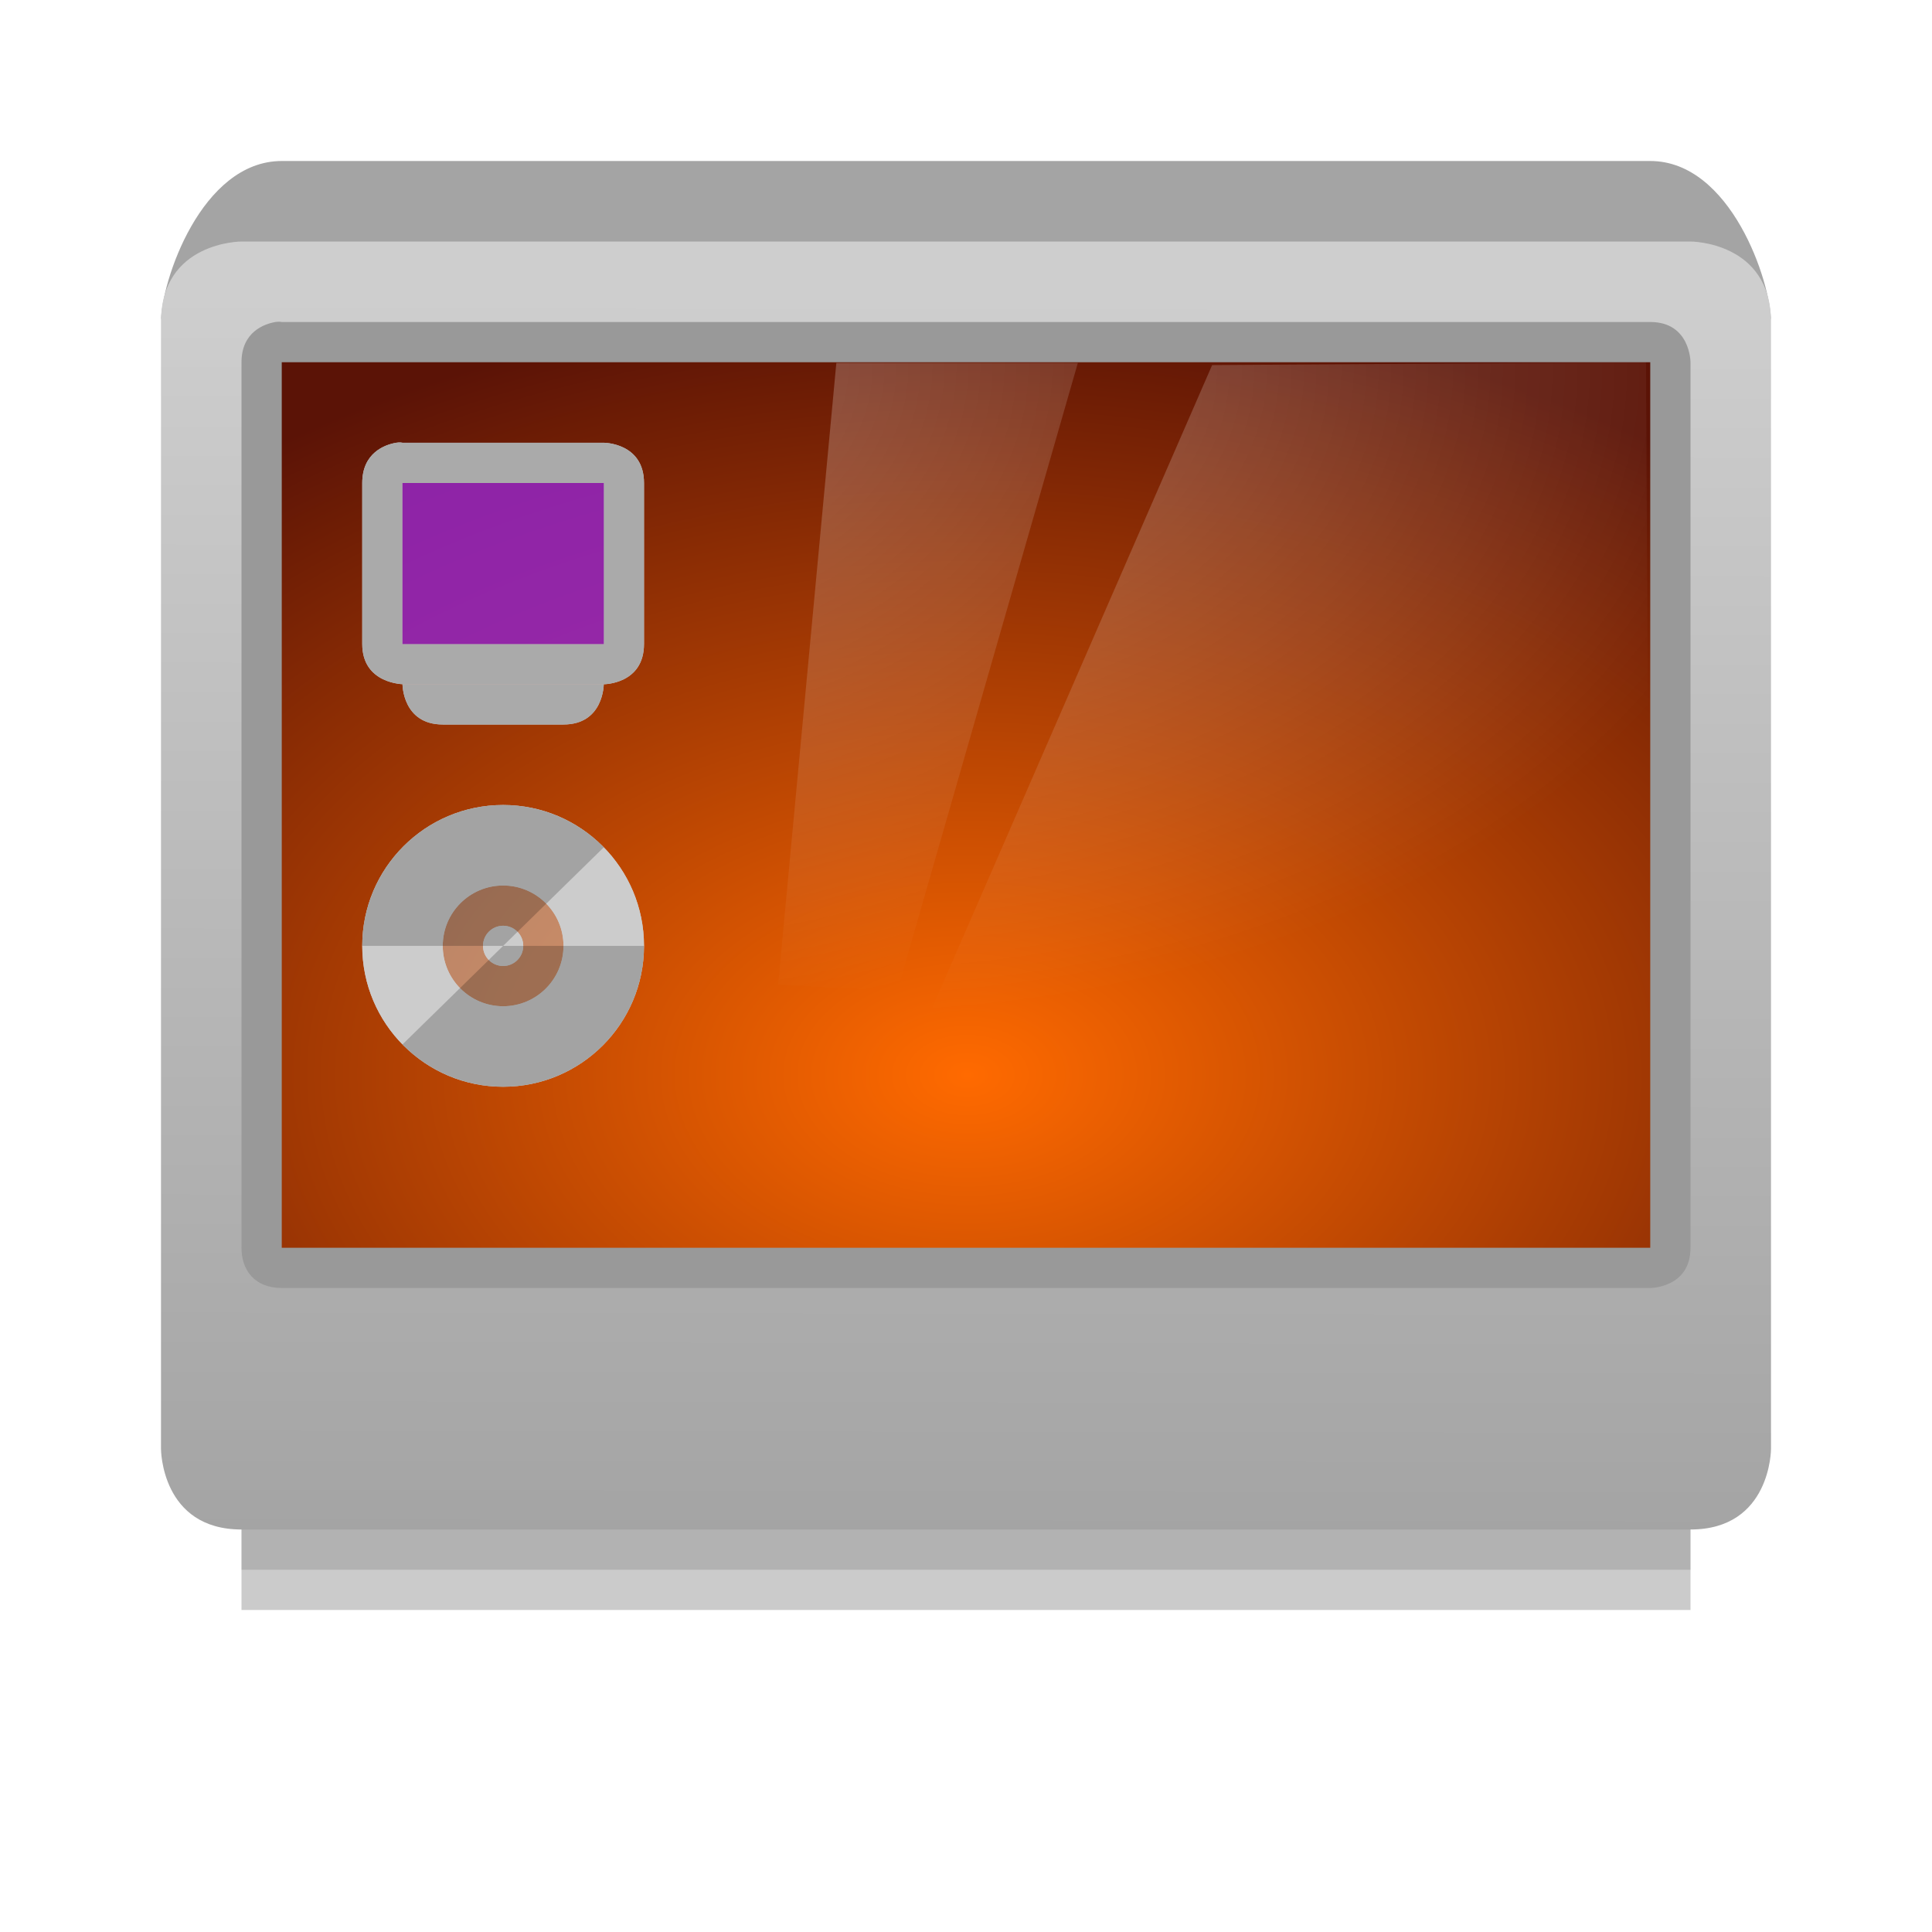 <?xml version="1.0" encoding="UTF-8" standalone="no"?>
<!-- Created with Inkscape (http://www.inkscape.org/) -->

<svg
   xmlns:dc="http://purl.org/dc/elements/1.1/"
   xmlns:cc="http://creativecommons.org/ns#"
   xmlns:rdf="http://www.w3.org/1999/02/22-rdf-syntax-ns#"
   xmlns:svg="http://www.w3.org/2000/svg"
   xmlns="http://www.w3.org/2000/svg"
   xmlns:xlink="http://www.w3.org/1999/xlink"
   xmlns:sodipodi="http://sodipodi.sourceforge.net/DTD/sodipodi-0.dtd"
   xmlns:inkscape="http://www.inkscape.org/namespaces/inkscape"
   width="48"
   height="48"
   id="svg2985"
   version="1.1"
   inkscape:version="0.48.4 r9939"
   sodipodi:docname="desktop-settings-icons.svg"
   inkscape:export-filename="/home/sam/design/icons/unity-tweak-tool/36/wm-settings-window-snapping.png"
   inkscape:export-xdpi="90"
   inkscape:export-ydpi="90">
  <defs
     id="defs2987">
    <linearGradient
       id="linearGradient4195">
      <stop
         id="stop4197"
         offset="0"
         style="stop-color:#df5e28;stop-opacity:0.941;" />
      <stop
         id="stop4199"
         offset="1"
         style="stop-color:#1a1716;stop-opacity:0.941" />
    </linearGradient>
    <linearGradient
       inkscape:collect="always"
       id="linearGradient10938">
      <stop
         style="stop-color:#dadada;stop-opacity:1"
         offset="0"
         id="stop10940" />
      <stop
         style="stop-color:#f6f6f5;stop-opacity:1"
         offset="1"
         id="stop10942" />
    </linearGradient>
    <linearGradient
       inkscape:collect="always"
       id="linearGradient11438">
      <stop
         style="stop-color:#babdb6;stop-opacity:1;"
         offset="0"
         id="stop11440" />
      <stop
         style="stop-color:#4a4d46;stop-opacity:1"
         offset="1"
         id="stop11442" />
    </linearGradient>
    <linearGradient
       inkscape:collect="always"
       id="linearGradient10966">
      <stop
         style="stop-color:#ffffff;stop-opacity:1;"
         offset="0"
         id="stop10968" />
      <stop
         style="stop-color:#f0f0f0;stop-opacity:1"
         offset="1"
         id="stop10970" />
    </linearGradient>
    <linearGradient
       id="linearGradient11473">
      <stop
         style="stop-color:#ff6a00;stop-opacity:1;"
         offset="0"
         id="stop11475" />
      <stop
         id="stop7266"
         offset="1"
         style="stop-color:#5b1306;stop-opacity:1;" />
    </linearGradient>
    <linearGradient
       id="linearGradient4788"
       inkscape:collect="always">
      <stop
         id="stop4790"
         offset="0"
         style="stop-color:#ffffff;stop-opacity:1;" />
      <stop
         id="stop4792"
         offset="1"
         style="stop-color:#ffffff;stop-opacity:0;" />
    </linearGradient>
    <radialGradient
       inkscape:collect="always"
       xlink:href="#linearGradient12771"
       id="radialGradient12777"
       cx="144.167"
       cy="129.174"
       fx="144.167"
       fy="129.174"
       r="97.906"
       gradientTransform="matrix(1.166,-0.051,0.033,0.747,-28.161,39.994)"
       gradientUnits="userSpaceOnUse" />
    <linearGradient
       inkscape:collect="always"
       id="linearGradient12771">
      <stop
         style="stop-color:#ffffff;stop-opacity:1;"
         offset="0"
         id="stop12773" />
      <stop
         style="stop-color:#ffffff;stop-opacity:0;"
         offset="1"
         id="stop12775" />
    </linearGradient>
    <radialGradient
       inkscape:collect="always"
       xlink:href="#linearGradient12771"
       id="radialGradient3521"
       cx="144.167"
       cy="129.174"
       fx="144.167"
       fy="129.174"
       r="97.906"
       gradientTransform="matrix(1.166,-0.051,0.033,0.747,-28.161,39.994)"
       gradientUnits="userSpaceOnUse" />
    <radialGradient
       inkscape:collect="always"
       xlink:href="#linearGradient12771"
       id="radialGradient3529"
       cx="144.167"
       cy="129.174"
       fx="144.167"
       fy="129.174"
       r="97.906"
       gradientTransform="matrix(1.166,-0.051,0.033,0.747,-28.161,39.994)"
       gradientUnits="userSpaceOnUse" />
    <radialGradient
       inkscape:collect="always"
       xlink:href="#linearGradient12771"
       id="radialGradient3537"
       cx="144.167"
       cy="129.174"
       fx="144.167"
       fy="129.174"
       r="97.906"
       gradientTransform="matrix(1.166,-0.051,0.033,0.747,-28.161,39.994)"
       gradientUnits="userSpaceOnUse" />
    <radialGradient
       inkscape:collect="always"
       xlink:href="#linearGradient12771"
       id="radialGradient3545"
       cx="144.167"
       cy="129.174"
       fx="144.167"
       fy="129.174"
       r="97.906"
       gradientTransform="matrix(1.166,-0.051,0.033,0.747,-28.161,39.994)"
       gradientUnits="userSpaceOnUse" />
    <radialGradient
       inkscape:collect="always"
       xlink:href="#linearGradient12771"
       id="radialGradient3553"
       cx="144.167"
       cy="129.174"
       fx="144.167"
       fy="129.174"
       r="97.906"
       gradientTransform="matrix(1.166,-0.051,0.033,0.747,-28.161,39.994)"
       gradientUnits="userSpaceOnUse" />
    <radialGradient
       inkscape:collect="always"
       xlink:href="#linearGradient12771"
       id="radialGradient3561"
       cx="144.167"
       cy="129.174"
       fx="144.167"
       fy="129.174"
       r="97.906"
       gradientTransform="matrix(1.166,-0.051,0.033,0.747,-28.161,39.994)"
       gradientUnits="userSpaceOnUse" />
    <radialGradient
       inkscape:collect="always"
       xlink:href="#linearGradient12771"
       id="radialGradient3569"
       cx="144.167"
       cy="129.174"
       fx="144.167"
       fy="129.174"
       r="97.906"
       gradientTransform="matrix(1.166,-0.051,0.033,0.747,-28.161,39.994)"
       gradientUnits="userSpaceOnUse" />
    <radialGradient
       inkscape:collect="always"
       xlink:href="#linearGradient12771"
       id="radialGradient3577"
       cx="144.167"
       cy="129.174"
       fx="144.167"
       fy="129.174"
       r="97.906"
       gradientTransform="matrix(1.166,-0.051,0.033,0.747,-28.161,39.994)"
       gradientUnits="userSpaceOnUse" />
    <radialGradient
       inkscape:collect="always"
       xlink:href="#linearGradient12771"
       id="radialGradient3585"
       cx="144.167"
       cy="129.174"
       fx="144.167"
       fy="129.174"
       r="97.906"
       gradientTransform="matrix(1.166,-0.051,0.033,0.747,-28.161,39.994)"
       gradientUnits="userSpaceOnUse" />
    <radialGradient
       inkscape:collect="always"
       xlink:href="#linearGradient12771"
       id="radialGradient3593"
       cx="144.167"
       cy="129.174"
       fx="144.167"
       fy="129.174"
       r="97.906"
       gradientTransform="matrix(1.166,-0.051,0.033,0.747,-28.161,39.994)"
       gradientUnits="userSpaceOnUse" />
    <radialGradient
       inkscape:collect="always"
       xlink:href="#linearGradient12771"
       id="radialGradient3601"
       cx="144.167"
       cy="129.174"
       fx="144.167"
       fy="129.174"
       r="97.906"
       gradientTransform="matrix(1.166,-0.051,0.033,0.747,-28.161,39.994)"
       gradientUnits="userSpaceOnUse" />
    <radialGradient
       r="97.906"
       fy="129.174"
       fx="144.167"
       cy="129.174"
       cx="144.167"
       gradientTransform="matrix(1.166,-0.051,0.033,0.747,-28.161,39.994)"
       gradientUnits="userSpaceOnUse"
       id="radialGradient3665"
       xlink:href="#linearGradient12771"
       inkscape:collect="always" />
    <radialGradient
       inkscape:collect="always"
       xlink:href="#linearGradient10966"
       id="radialGradient3348"
       gradientUnits="userSpaceOnUse"
       gradientTransform="matrix(0.171,2.3948575e-4,-1.885288e-4,0.135,-0.824,18.426)"
       cx="149.565"
       cy="258.761"
       fx="149.565"
       fy="258.761"
       r="116.231" />
    <linearGradient
       inkscape:collect="always"
       xlink:href="#linearGradient10938"
       id="linearGradient3355"
       gradientUnits="userSpaceOnUse"
       gradientTransform="matrix(0.176,0,0,0.18,-1.587,12.337)"
       x1="134.833"
       y1="68.529"
       x2="171.903"
       y2="206.876" />
    <linearGradient
       inkscape:collect="always"
       xlink:href="#linearGradient11438"
       id="linearGradient3357"
       gradientUnits="userSpaceOnUse"
       x1="184.951"
       y1="149.21"
       x2="185.071"
       y2="236.397"
       gradientTransform="matrix(0.18,0,0,0.18,-0.639,10.853)" />
    <radialGradient
       inkscape:collect="always"
       xlink:href="#linearGradient12771"
       id="radialGradient3387"
       gradientUnits="userSpaceOnUse"
       gradientTransform="matrix(1.166,-0.051,0.033,0.747,-28.161,39.994)"
       cx="144.167"
       cy="129.174"
       fx="144.167"
       fy="129.174"
       r="97.906" />
    <radialGradient
       inkscape:collect="always"
       xlink:href="#linearGradient4788"
       id="radialGradient3404"
       gradientUnits="userSpaceOnUse"
       gradientTransform="matrix(-1.824,0.009,-0.006,-1.308,609.529,98.067)"
       cx="326.021"
       cy="58"
       fx="326.021"
       fy="58"
       r="12.5" />
    <radialGradient
       inkscape:collect="always"
       xlink:href="#linearGradient4788"
       id="radialGradient3407"
       gradientUnits="userSpaceOnUse"
       gradientTransform="matrix(-1.888,0.009,-0.006,-1.28,636.86,96.523)"
       cx="326.021"
       cy="58"
       fx="326.021"
       fy="58"
       r="12.5" />
    <radialGradient
       inkscape:collect="always"
       xlink:href="#linearGradient11473"
       id="radialGradient4014"
       gradientUnits="userSpaceOnUse"
       gradientTransform="matrix(0.271,0,0,0.178,-16.458,8.84)"
       cx="149.565"
       cy="190.137"
       fx="149.565"
       fy="190.137"
       r="108.515" />
    <radialGradient
       inkscape:collect="always"
       xlink:href="#linearGradient4195-5"
       id="radialGradient3889"
       gradientUnits="userSpaceOnUse"
       gradientTransform="matrix(0.203,-0.088,0.124,0.336,-42.386,-18.86)"
       cx="189.702"
       cy="230.104"
       fx="189.702"
       fy="230.104"
       r="108.515" />
    <linearGradient
       id="linearGradient4195-5">
      <stop
         id="stop4197-5"
         offset="0"
         style="stop-color:#ff5200;stop-opacity:1;" />
      <stop
         id="stop4199-9"
         offset="1"
         style="stop-color:#000000;stop-opacity:1;" />
    </linearGradient>
    <radialGradient
       inkscape:collect="always"
       xlink:href="#linearGradient11473"
       id="radialGradient4112"
       gradientUnits="userSpaceOnUse"
       gradientTransform="matrix(0.271,0,0,0.178,-16.458,8.84)"
       cx="149.565"
       cy="190.137"
       fx="149.565"
       fy="190.137"
       r="108.515" />
    <radialGradient
       inkscape:collect="always"
       xlink:href="#linearGradient11473"
       id="radialGradient4115"
       gradientUnits="userSpaceOnUse"
       gradientTransform="matrix(0.271,0,0,0.178,-16.458,8.84)"
       cx="149.565"
       cy="190.137"
       fx="149.565"
       fy="190.137"
       r="108.515" />
    <linearGradient
       inkscape:collect="always"
       xlink:href="#linearGradient3060"
       id="linearGradient3866"
       gradientUnits="userSpaceOnUse"
       gradientTransform="translate(2,-4)"
       x1="10"
       y1="48"
       x2="10"
       y2="41" />
    <linearGradient
       inkscape:collect="always"
       id="linearGradient3060">
      <stop
         style="stop-color:#d5d5d5;stop-opacity:1;"
         offset="0"
         id="stop3062" />
      <stop
         style="stop-color:#ffffff;stop-opacity:1"
         offset="1"
         id="stop3064" />
    </linearGradient>
    <linearGradient
       inkscape:collect="always"
       xlink:href="#linearGradient3933"
       id="linearGradient3939"
       x1="12"
       y1="31"
       x2="12"
       y2="27"
       gradientUnits="userSpaceOnUse" />
    <linearGradient
       id="linearGradient3933">
      <stop
         style="stop-color:#9425c5;stop-opacity:1"
         offset="0"
         id="stop3935" />
      <stop
         style="stop-color:#bf79f7;stop-opacity:1"
         offset="1"
         id="stop3937" />
    </linearGradient>
    <linearGradient
       inkscape:collect="always"
       xlink:href="#linearGradient3933"
       id="linearGradient4295"
       gradientUnits="userSpaceOnUse"
       x1="12"
       y1="31"
       x2="12"
       y2="27"
       gradientTransform="translate(1,1)" />
    <filter
       inkscape:collect="always"
       id="filter4308">
      <feGaussianBlur
         inkscape:collect="always"
         stdDeviation="0.113"
         id="feGaussianBlur4310" />
    </filter>
    <filter
       inkscape:collect="always"
       id="filter4314">
      <feGaussianBlur
         inkscape:collect="always"
         stdDeviation="0.163"
         id="feGaussianBlur4316" />
    </filter>
    <filter
       inkscape:collect="always"
       id="filter4325"
       x="-0.036"
       width="1.072"
       y="-0.18"
       height="1.36">
      <feGaussianBlur
         inkscape:collect="always"
         stdDeviation="0.075"
         id="feGaussianBlur4327" />
    </filter>
    <filter
       inkscape:collect="always"
       id="filter4352">
      <feGaussianBlur
         inkscape:collect="always"
         stdDeviation="0.175"
         id="feGaussianBlur4354" />
    </filter>
    <filter
       inkscape:collect="always"
       id="filter4358">
      <feGaussianBlur
         inkscape:collect="always"
         stdDeviation="0.025"
         id="feGaussianBlur4360" />
    </filter>
    <filter
       color-interpolation-filters="sRGB"
       inkscape:collect="always"
       id="filter6306"
       x="-0.067"
       width="1.133"
       y="-0.6"
       height="2.2">
      <feGaussianBlur
         inkscape:collect="always"
         stdDeviation="1"
         id="feGaussianBlur6308" />
    </filter>
    <filter
       color-interpolation-filters="sRGB"
       inkscape:collect="always"
       id="filter6294"
       x="-0.032"
       width="1.063"
       y="-0.57"
       height="2.14">
      <feGaussianBlur
         inkscape:collect="always"
         stdDeviation="0.475"
         id="feGaussianBlur6296" />
    </filter>
    <linearGradient
       inkscape:collect="always"
       xlink:href="#linearGradient10954-4"
       id="linearGradient4020-4"
       gradientUnits="userSpaceOnUse"
       gradientTransform="matrix(0.17,2.3939518e-4,-2.3776336e-4,0.171,-1.345,13.528)"
       x1="141.315"
       y1="237.286"
       x2="141.315"
       y2="57.029" />
    <linearGradient
       id="linearGradient10954-4">
      <stop
         style="stop-color:#a4a4a4;stop-opacity:1;"
         offset="0"
         id="stop10956-8" />
      <stop
         style="stop-color:#cecece;stop-opacity:1"
         offset="1"
         id="stop10958-8" />
    </linearGradient>
  </defs>
  <sodipodi:namedview
     id="base"
     pagecolor="#ffffff"
     bordercolor="#666666"
     borderopacity="1.0"
     inkscape:pageopacity="0"
     inkscape:pageshadow="2"
     inkscape:zoom="16"
     inkscape:cx="11.404933"
     inkscape:cy="33.643932"
     inkscape:current-layer="layer1"
     showgrid="false"
     inkscape:document-units="px"
     inkscape:grid-bbox="true"
     inkscape:window-width="1366"
     inkscape:window-height="711"
     inkscape:window-x="0"
     inkscape:window-y="27"
     inkscape:window-maximized="1"
     showguides="true"
     inkscape:guide-bbox="true">
    <inkscape:grid
       type="xygrid"
       id="grid2982"
       empspacing="5"
       visible="true"
       enabled="true"
       snapvisiblegridlinesonly="true" />
  </sodipodi:namedview>
  <g
     id="layer1"
     inkscape:label="Layer 1"
     inkscape:groupmode="layer"
     transform="translate(0,-16)">
    <rect
       ry="0"
       y="52"
       x="6"
       height="4"
       width="36"
       id="rect6310"
       style="opacity:0.45;fill:#000000;fill-opacity:1;fill-rule:nonzero;stroke:none;filter:url(#filter6306)" />
    <rect
       ry="1"
       rx="0"
       y="53"
       x="6"
       height="2"
       width="36"
       id="rect6312"
       style="opacity:0.35;fill:#000000;fill-opacity:1;fill-rule:nonzero;stroke:none;filter:url(#filter6294)" />
    <path
       inkscape:connector-curvature="0"
       style="fill:#a4a4a4;fill-opacity:1;stroke:none;display:inline;enable-background:new"
       d="m 41,20 c 2,0 3,3 3,4 0,-0.554 -1,-1 -1,-1 l -38,0 c 0,0 -1,0.446 -1,1 0,-1 1,-4 3,-4 z"
       id="path6314"
       sodipodi:nodetypes="ccssccc" />
    <path
       sodipodi:nodetypes="ccccccccc"
       id="path6316"
       d="m 6,22 c 0,0 -2,0 -2,2 l 0,28 c 0,0 0,2 2,2 l 36,0 c 2,0 2,-2 2,-2 l 0,-28 c 0,-2 -2,-2 -2,-2 z"
       style="color:#000000;fill:url(#linearGradient4020-4);fill-opacity:1;fill-rule:nonzero;stroke:none;stroke-width:2;marker:none;visibility:visible;display:inline;overflow:visible;enable-background:accumulate"
       inkscape:connector-curvature="0" />
    <rect
       transform="matrix(1,0.001,-0.001,1,0,0)"
       ry="0.877"
       rx="0.872"
       y="24.489"
       x="6.565"
       height="22.953"
       width="34.971"
       id="rect10538"
       style="color:#000000;fill:url(#radialGradient4115);fill-opacity:1;fill-rule:nonzero;stroke:none;stroke-width:2;marker:none;visibility:visible;display:inline;overflow:visible;enable-background:accumulate" />
    <path
       id="path4312"
       transform="translate(0,16)"
       d="M 9.844 11 C 9.562 11.047 9 11.25 9 12 L 9 16 C 9 17 10.031 17 10.031 17 L 15 17 C 15 17 16 17 16 16 L 16 12 C 16 11 15 11 15 11 L 10 11 C 10 11 9.938 10.984 9.844 11 z M 10 12 L 15 12 L 15 16 L 10 16 L 10 12 z "
       style="fill:#cccccc;fill-opacity:1;stroke:none;filter:url(#filter4314)" />
    <path
       style="fill:#aaaaaa;fill-opacity:1;stroke:none"
       d="M 9.844 11 C 9.562 11.047 9 11.25 9 12 L 9 16 C 9 17 10.031 17 10.031 17 L 15 17 C 15 17 16 17 16 16 L 16 12 C 16 11 15 11 15 11 L 10 11 C 10 11 9.938 10.984 9.844 11 z M 10 12 L 15 12 L 15 16 L 10 16 L 10 12 z "
       transform="translate(0,16)"
       id="rect3872" />
    <path
       inkscape:connector-curvature="0"
       style="opacity:0.3;fill:url(#radialGradient3407);fill-opacity:1;stroke:none;display:inline;enable-background:new"
       d="M 30.115,25.071 40.895,25 41,45.909 21,46 z"
       id="path10590"
       sodipodi:nodetypes="ccccc" />
    <path
       inkscape:connector-curvature="0"
       sodipodi:nodetypes="ccccc"
       id="path10592"
       d="m 20.779,25.016 6,0 -4.486,15.605 -2.96,-0.161 z"
       style="opacity:0.3;fill:url(#radialGradient3404);fill-opacity:1;stroke:none;display:inline;enable-background:new" />
    <path
       id="path4350"
       transform="translate(0,16)"
       d="M 12.5 20 C 10.567 20 9 21.567 9 23.5 C 9 25.433 10.567 27 12.5 27 C 14.433 27 16 25.433 16 23.5 C 16 21.567 14.433 20 12.5 20 z M 12.5 22 C 13.328 22 14 22.672 14 23.5 C 14 24.328 13.328 25 12.5 25 C 11.672 25 11 24.328 11 23.5 C 11 22.672 11.672 22 12.5 22 z "
       style="fill:#cccccc;fill-opacity:1;stroke:none;filter:url(#filter4352)" />
    <rect
       style="fill:none;fill-opacity:1;stroke:none"
       id="rect4189"
       width="16.705"
       height="23.776"
       x="6.718"
       y="7.253"
       rx="0.872"
       ry="0.877"
       transform="translate(0,16)" />
    <path
       sodipodi:nodetypes="ssccs"
       inkscape:connector-curvature="0"
       id="path4319"
       d="m 11,-34 c 0.667,0 2.667,0 3,0 1,0 1,1 1,1 l -5,0 c 0,0 0,-1 1,-1 z"
       style="fill:#cccccc;fill-opacity:1;stroke:none;filter:url(#filter4325)"
       transform="scale(1,-1)" />
    <path
       transform="scale(1,-1)"
       style="fill:#aaaaaa;fill-opacity:1;stroke:none"
       d="m 11,-34 c 0.667,0 2.667,0 3,0 1,0 1,1 1,1 l -5,0 c 0,0 0,-1 1,-1 z"
       id="rect3868"
       inkscape:connector-curvature="0"
       sodipodi:nodetypes="ssccs" />
    <path
       style="opacity:0.7;fill:#9425c5;fill-opacity:1;stroke:none"
       d="m 10,28 5,0 0,4 -5,0 z"
       id="rect3054" />
    <path
       id="path4306"
       d="m 10,28 5,0 0,4 -5,0 z"
       style="opacity:0.7;fill:#9425c5;fill-opacity:1;stroke:none;filter:url(#filter4308)" />
    <path
       transform="matrix(5,0,0,5,-50,-78)"
       d="M 13,23.5 C 13,23.776 12.776,24 12.5,24 12.224,24 12,23.776 12,23.5 12,23.224 12.224,23 12.5,23 c 0.276,0 0.5,0.224 0.5,0.5 z"
       sodipodi:ry="0.5"
       sodipodi:rx="0.5"
       sodipodi:cy="23.5"
       sodipodi:cx="12.5"
       id="path4348"
       style="opacity:0.5;fill:#cccccc;fill-opacity:1;stroke:none"
       sodipodi:type="arc" />
    <path
       style="fill:#cccccc;fill-opacity:1;stroke:none"
       d="M 12.5 20 C 10.567 20 9 21.567 9 23.5 C 9 25.433 10.567 27 12.5 27 C 14.433 27 16 25.433 16 23.5 C 16 21.567 14.433 20 12.5 20 z M 12.5 22 C 13.328 22 14 22.672 14 23.5 C 14 24.328 13.328 25 12.5 25 C 11.672 25 11 24.328 11 23.5 C 11 22.672 11.672 22 12.5 22 z "
       transform="translate(0,16)"
       id="path4338" />
    <path
       sodipodi:type="arc"
       style="fill:#cccccc;fill-opacity:1;stroke:none"
       id="path4346"
       sodipodi:cx="12.5"
       sodipodi:cy="23.5"
       sodipodi:rx="0.5"
       sodipodi:ry="0.5"
       d="M 13,23.5 C 13,23.776 12.776,24 12.5,24 12.224,24 12,23.776 12,23.5 12,23.224 12.224,23 12.5,23 c 0.276,0 0.5,0.224 0.5,0.5 z"
       transform="translate(0,16)" />
    <path
       transform="translate(0,16)"
       d="M 13,23.5 C 13,23.776 12.776,24 12.5,24 12.224,24 12,23.776 12,23.5 12,23.224 12.224,23 12.5,23 c 0.276,0 0.5,0.224 0.5,0.5 z"
       sodipodi:ry="0.5"
       sodipodi:rx="0.5"
       sodipodi:cy="23.5"
       sodipodi:cx="12.5"
       id="path4356"
       style="fill:#cccccc;fill-opacity:1;stroke:none;filter:url(#filter4358)"
       sodipodi:type="arc" />
    <path
       sodipodi:type="arc"
       style="opacity:0.2;fill:#000000;fill-opacity:1;stroke:none"
       id="path4366"
       sodipodi:cx="-11.5"
       sodipodi:cy="21.5"
       sodipodi:rx="3.5"
       sodipodi:ry="3.5"
       d="m -8,21.5 c 0,1.933 -1.567,3.5 -3.5,3.5 -0.941,0 -1.842,-0.379 -2.501,-1.051 L -11.5,21.5 z"
       transform="translate(24,18)"
       sodipodi:start="0"
       sodipodi:end="2.3667304" />
    <path
       sodipodi:end="2.3667304"
       sodipodi:start="0"
       transform="matrix(-1,0,0,-1,1,61)"
       d="m -8,21.5 c 0,1.933 -1.567,3.5 -3.5,3.5 -0.941,0 -1.842,-0.379 -2.501,-1.051 L -11.5,21.5 z"
       sodipodi:ry="3.5"
       sodipodi:rx="3.5"
       sodipodi:cy="21.5"
       sodipodi:cx="-11.5"
       id="path4368"
       style="opacity:0.2;fill:#000000;fill-opacity:1;stroke:none"
       sodipodi:type="arc" />
    <path
       inkscape:connector-curvature="0"
       id="path6318"
       d="m 6.844,24 c -0.281,0.047 -0.844,0.25 -0.844,1 l 0,22 c -7.77e-4,0.556 0.324,0.999 1,1 l 34,0 c 0,0 1,0 1,-1 l 0,-22 c 0,0 0,-1 -1,-1 l -34,0 c 0,0 -0.062,-0.016 -0.156,0 z m 0.156,1 34,0 0,22 -34,0 0,-22 z"
       style="color:#000000;fill:#999999;fill-opacity:1;fill-rule:nonzero;stroke:none;stroke-width:2;marker:none;visibility:visible;display:inline;overflow:visible;enable-background:accumulate" />
  </g>
</svg>
